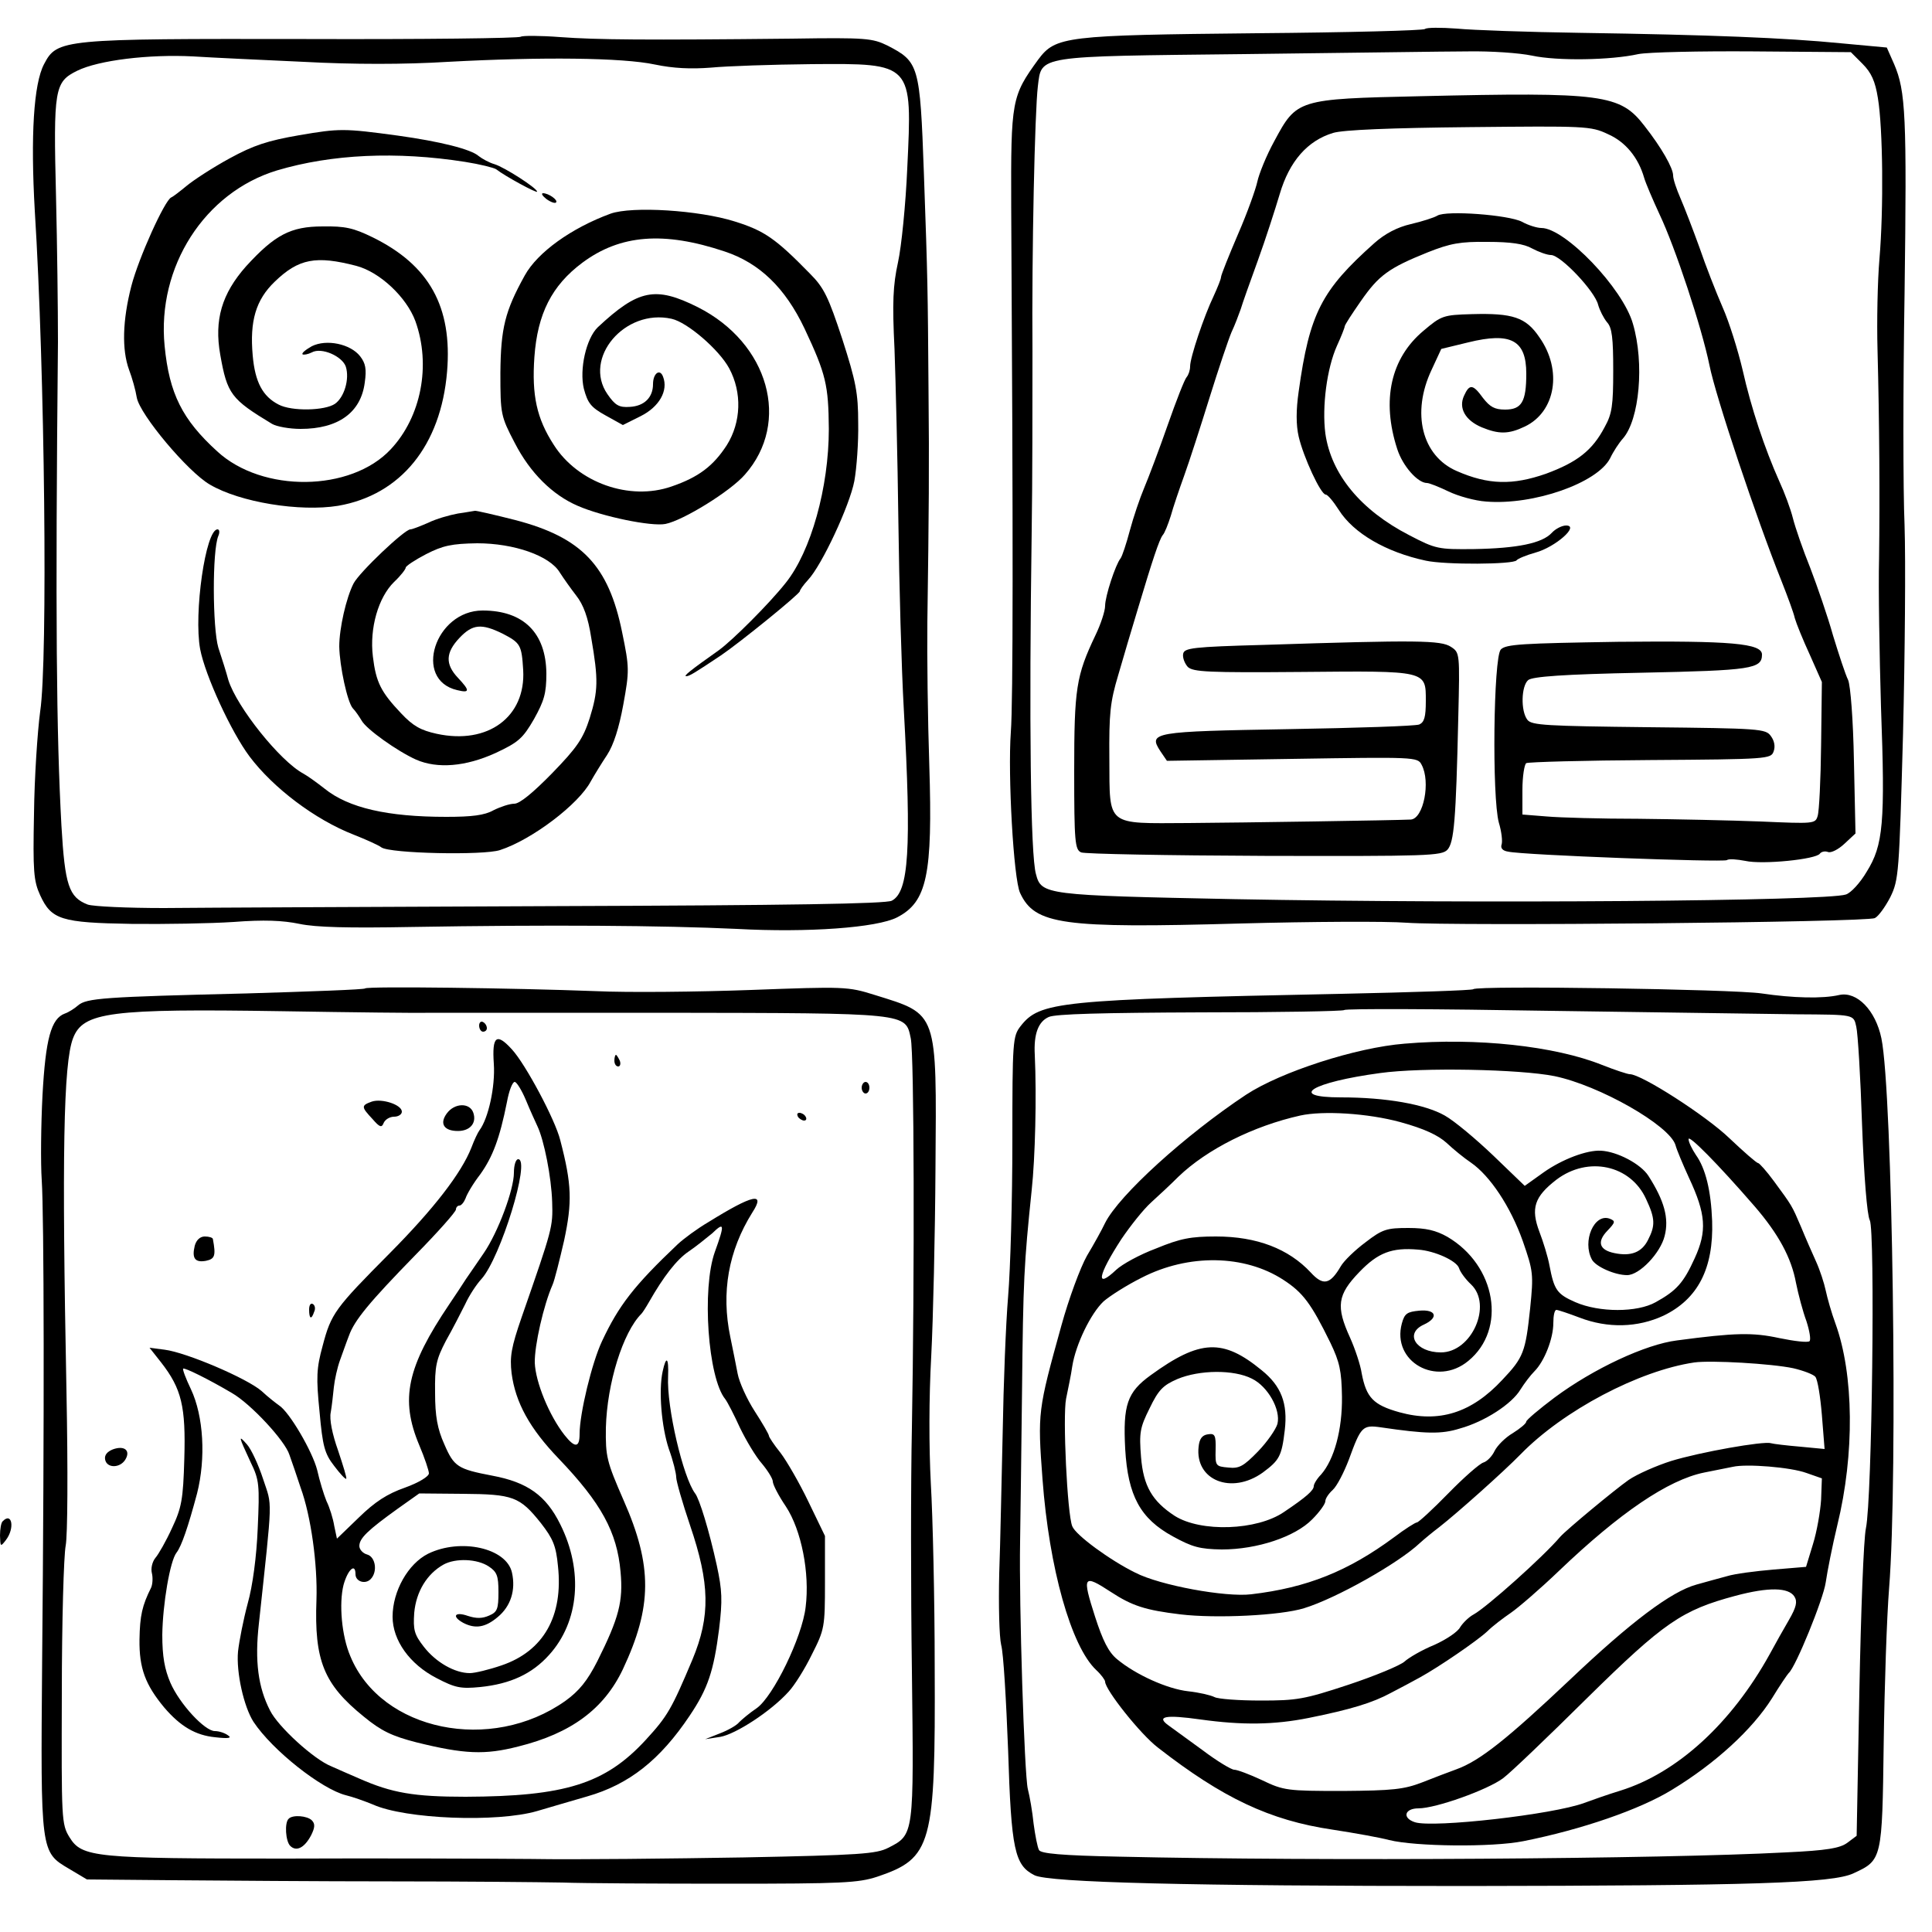 <?xml version="1.0" standalone="no"?>
<!DOCTYPE svg PUBLIC "-//W3C//DTD SVG 20010904//EN"
 "http://www.w3.org/TR/2001/REC-SVG-20010904/DTD/svg10.dtd">
<svg version="1.0" xmlns="http://www.w3.org/2000/svg"
 width="500pt" height="500pt" viewBox="0 0 500 500"
 preserveAspectRatio="xMidYMid meet">

<g transform="translate(0,500) scale(0.1,-0.1)"
fill="#000000" stroke="none">
<path d="M3688 4925 c-4 -4 -199 -9 -435 -11 -497 -5 -521 -8 -566 -68 -69
-95 -71 -105 -70 -381 5 -851 5 -1281 -1 -1360 -8 -110 7 -380 24 -416 38 -82
109 -92 570 -79 184 5 378 6 430 2 123 -9 1190 1 1212 12 9 4 27 29 40 54 22
45 23 61 33 422 5 206 7 449 4 540 -4 91 -4 361 0 601 6 459 3 523 -27 593
l-19 43 -119 11 c-141 14 -339 22 -674 27 -135 2 -279 7 -320 11 -41 3 -78 3
-82 -1z m277 -69 c65 -14 203 -12 275 4 25 5 159 8 297 7 l253 -2 30 -30 c23
-23 33 -45 40 -89 13 -78 15 -287 4 -416 -5 -58 -7 -163 -5 -235 5 -193 6
-383 4 -540 -2 -77 1 -250 5 -385 11 -300 6 -357 -37 -426 -17 -29 -41 -55
-54 -59 -51 -17 -947 -24 -1582 -12 -491 10 -500 11 -514 65 -14 49 -18 393
-11 887 2 127 2 336 2 465 -2 257 6 621 14 687 10 80 -7 77 534 83 261 3 522
7 580 7 58 1 132 -4 165 -11z"/>
<path d="M3675 4751 c-317 -7 -319 -8 -377 -116 -21 -38 -40 -86 -44 -105 -4
-19 -26 -81 -50 -136 -24 -56 -44 -106 -44 -111 0 -5 -9 -27 -19 -49 -25 -52
-61 -159 -61 -182 0 -10 -4 -22 -9 -28 -5 -5 -27 -61 -49 -124 -22 -63 -50
-137 -61 -163 -11 -26 -28 -76 -37 -110 -9 -34 -20 -67 -24 -72 -13 -16 -40
-98 -40 -123 0 -13 -11 -47 -25 -76 -50 -105 -55 -138 -55 -352 0 -183 2 -203
18 -210 9 -4 223 -8 475 -9 422 -1 458 0 473 16 17 19 22 75 28 342 4 167 4
168 -19 183 -26 17 -85 18 -485 5 -184 -5 -205 -8 -208 -23 -2 -10 4 -25 12
-34 14 -13 52 -15 294 -13 326 3 322 4 322 -75 0 -42 -4 -55 -17 -61 -10 -4
-162 -9 -338 -12 -351 -6 -364 -8 -332 -57 l17 -25 324 5 c317 5 325 5 335
-15 24 -44 5 -140 -28 -142 -41 -2 -433 -8 -575 -9 -215 -1 -204 -10 -205 165
-1 119 2 148 23 218 13 45 36 123 51 172 38 127 55 178 64 190 5 5 14 28 21
50 6 22 22 69 35 105 13 36 42 126 65 200 23 74 49 151 57 170 9 19 19 46 24
60 4 14 24 70 44 125 20 55 45 133 57 173 25 85 72 138 138 158 26 8 151 13
353 15 299 3 314 3 358 -18 46 -20 79 -61 94 -113 4 -14 22 -56 40 -95 40 -84
109 -292 129 -390 16 -81 121 -395 187 -560 15 -38 31 -81 34 -95 4 -14 21
-56 39 -95 l31 -70 -2 -163 c-1 -90 -5 -172 -9 -184 -6 -20 -10 -20 -148 -14
-77 3 -220 6 -316 7 -96 0 -203 3 -237 6 l-63 5 0 64 c0 34 5 66 10 69 6 3
150 7 321 8 304 2 312 3 319 22 5 13 2 28 -7 40 -13 19 -29 20 -316 23 -266 3
-303 5 -314 19 -18 23 -16 88 2 103 11 9 91 15 294 19 284 6 311 10 311 47 0
29 -80 36 -373 33 -247 -4 -290 -6 -303 -20 -19 -21 -23 -382 -5 -448 7 -23
10 -49 7 -57 -3 -9 3 -16 17 -18 38 -9 556 -28 566 -22 5 4 27 2 48 -2 44 -10
184 4 193 19 4 5 13 7 21 4 8 -3 27 7 42 21 l29 27 -4 186 c-2 110 -9 196 -15
211 -7 14 -24 66 -39 115 -14 50 -41 128 -59 175 -19 47 -39 105 -45 129 -6
24 -22 67 -35 95 -38 85 -73 190 -95 288 -12 51 -35 125 -52 163 -17 39 -44
108 -60 155 -17 47 -39 104 -49 127 -10 23 -19 49 -19 59 0 19 -30 72 -74 128
-63 82 -107 88 -581 77z"/>
<path d="M3720 4442 c-8 -5 -39 -15 -69 -22 -35 -8 -67 -25 -94 -49 -137 -122
-168 -182 -196 -384 -7 -48 -7 -87 0 -117 12 -52 57 -150 70 -150 5 0 20 -18
34 -40 38 -60 122 -109 225 -131 50 -11 228 -10 235 1 3 4 24 13 49 20 51 14
115 70 79 70 -11 0 -28 -9 -37 -19 -25 -27 -89 -40 -201 -42 -93 -1 -99 0
-168 36 -126 65 -202 158 -217 263 -9 70 4 169 30 227 11 24 20 47 20 50 0 4
19 33 42 66 46 66 71 85 173 126 58 23 84 28 155 27 60 0 94 -5 115 -17 17 -9
39 -17 49 -17 25 0 114 -94 122 -129 4 -14 14 -34 23 -45 13 -14 16 -41 16
-125 0 -90 -3 -112 -22 -146 -32 -61 -71 -91 -152 -121 -86 -30 -149 -29 -231
7 -90 39 -118 150 -65 262 l25 54 70 17 c110 27 150 6 150 -81 0 -73 -12 -93
-55 -93 -27 0 -39 7 -57 30 -26 36 -35 37 -49 6 -15 -32 3 -64 46 -82 44 -18
69 -18 111 2 80 38 98 146 38 231 -35 52 -69 63 -175 60 -74 -2 -79 -4 -125
-43 -85 -71 -109 -180 -68 -306 14 -44 53 -88 77 -88 6 0 31 -10 56 -22 25
-12 68 -24 97 -26 123 -10 288 48 321 112 8 17 23 40 33 51 43 49 56 195 26
297 -26 92 -176 248 -237 248 -11 0 -34 7 -50 16 -35 18 -196 30 -219 16z"/>
<path d="M1348 4905 c-4 -4 -254 -7 -555 -6 -633 1 -645 0 -679 -65 -27 -51
-35 -186 -24 -379 26 -413 34 -1164 14 -1296 -7 -52 -15 -172 -16 -265 -3
-149 -1 -174 16 -211 29 -63 54 -71 236 -74 85 -1 205 1 265 5 78 6 127 4 170
-5 43 -9 126 -11 290 -8 352 6 652 4 842 -5 183 -10 363 3 415 30 77 40 92
109 83 394 -4 118 -6 285 -5 370 4 285 5 404 3 600 -2 267 -2 281 -12 562 -10
280 -13 288 -94 330 -39 19 -55 21 -247 18 -381 -4 -505 -3 -600 4 -52 4 -98
4 -102 1z m-563 -65 c130 -7 261 -7 375 0 241 13 451 11 535 -7 48 -10 93 -12
145 -8 41 4 158 8 260 9 263 2 261 4 248 -269 -4 -93 -15 -203 -24 -244 -13
-59 -15 -104 -9 -225 3 -83 8 -284 10 -446 2 -162 8 -380 14 -485 20 -364 13
-473 -31 -496 -15 -8 -267 -12 -867 -14 -465 -2 -923 -4 -1017 -5 -94 0 -182
4 -197 9 -49 19 -59 50 -68 204 -13 236 -16 542 -9 1252 0 83 -2 251 -5 375
-7 281 -4 298 55 327 55 27 185 43 300 37 47 -3 175 -9 285 -14z"/>
<path d="M774 4650 c-81 -14 -118 -26 -180 -60 -44 -24 -93 -56 -111 -71 -17
-14 -35 -28 -40 -30 -17 -8 -84 -156 -103 -229 -23 -89 -25 -165 -6 -217 8
-21 17 -53 20 -72 8 -44 132 -192 189 -225 78 -46 233 -71 332 -55 162 28 266
156 282 347 14 168 -46 276 -193 348 -49 24 -71 29 -129 28 -83 0 -124 -22
-198 -103 -63 -71 -83 -139 -67 -229 18 -102 28 -115 134 -179 12 -7 45 -13
74 -13 97 0 156 42 166 120 5 35 2 50 -12 68 -25 32 -87 45 -125 26 -16 -9
-27 -18 -24 -21 3 -2 14 0 24 5 25 14 79 -10 88 -37 10 -32 -4 -79 -28 -96
-26 -18 -112 -20 -146 -2 -41 21 -61 58 -67 127 -8 89 8 144 57 191 62 60 107
68 211 41 61 -16 130 -81 153 -143 41 -114 15 -248 -64 -332 -103 -110 -332
-113 -449 -5 -90 82 -124 149 -136 273 -20 204 103 397 291 454 141 42 309 50
487 22 38 -6 74 -15 80 -19 23 -18 106 -63 106 -58 0 9 -84 63 -110 71 -14 4
-32 14 -41 21 -20 18 -101 38 -209 53 -140 19 -151 19 -256 1z"/>
<path d="M1414 4485 c11 -8 22 -12 25 -9 6 6 -19 24 -34 24 -5 -1 -1 -7 9 -15z"/>
<path d="M1580 4447 c-101 -37 -189 -100 -222 -160 -51 -92 -62 -136 -63 -252
0 -107 1 -112 37 -181 40 -78 98 -135 163 -163 64 -28 191 -54 227 -47 46 9
169 85 206 128 119 135 62 340 -122 433 -110 55 -154 46 -259 -52 -30 -29 -48
-109 -36 -159 10 -37 18 -48 56 -69 l45 -25 46 23 c48 24 72 66 58 102 -8 22
-26 9 -26 -19 0 -35 -23 -57 -60 -59 -28 -2 -38 4 -58 33 -64 93 45 222 166
195 41 -9 123 -80 149 -128 34 -63 31 -140 -6 -199 -35 -54 -73 -83 -143 -107
-109 -38 -243 10 -305 108 -44 68 -57 128 -50 227 8 112 45 185 124 244 98 73
211 82 369 29 90 -30 156 -94 206 -199 56 -119 62 -147 63 -260 0 -151 -46
-317 -112 -399 -42 -53 -137 -148 -173 -174 -75 -53 -92 -67 -84 -67 8 0 21 8
90 54 50 34 204 159 204 166 0 3 9 16 21 29 36 38 108 193 120 256 6 33 11
101 10 150 0 78 -6 108 -41 217 -36 109 -47 133 -84 170 -89 91 -118 111 -195
135 -92 29 -265 40 -321 20z"/>
<path d="M1185 3671 c-22 -4 -57 -14 -77 -24 -21 -9 -41 -17 -46 -17 -15 0
-132 -111 -147 -140 -19 -37 -37 -116 -37 -163 1 -52 21 -144 35 -160 7 -7 17
-22 23 -32 12 -22 92 -79 141 -101 55 -24 128 -18 205 17 60 28 71 38 100 88
26 47 32 66 32 118 -1 105 -59 163 -165 163 -123 0 -181 -179 -66 -206 33 -8
34 -2 2 32 -33 35 -32 65 4 103 34 36 57 38 112 11 46 -24 49 -29 53 -94 7
-121 -91 -194 -224 -165 -41 9 -61 20 -92 53 -52 55 -65 80 -73 147 -9 73 14
153 55 193 17 16 30 33 30 37 0 4 24 20 53 35 43 22 66 27 132 28 95 0 188
-32 214 -76 9 -14 28 -41 42 -59 19 -24 31 -57 39 -109 19 -110 18 -138 -4
-209 -17 -53 -33 -76 -97 -142 -50 -51 -84 -79 -98 -79 -12 0 -36 -8 -54 -17
-23 -13 -56 -17 -122 -17 -152 0 -253 23 -315 73 -19 15 -44 33 -55 39 -60 32
-172 172 -194 242 -5 19 -17 57 -26 84 -15 51 -16 251 0 289 4 9 3 17 -2 17
-31 0 -62 -218 -45 -310 13 -68 80 -214 128 -278 61 -81 169 -163 269 -202 33
-13 66 -28 72 -33 22 -16 265 -21 307 -7 83 27 204 119 235 178 9 16 28 47 42
68 17 26 31 70 42 130 16 88 16 96 -3 188 -35 172 -104 245 -276 290 -55 14
-103 25 -105 24 -2 0 -22 -4 -44 -7z"/>
<path d="M945 2442 c-2 -3 -141 -8 -307 -13 -369 -9 -414 -12 -436 -31 -9 -8
-25 -18 -34 -21 -36 -13 -50 -66 -58 -211 -4 -77 -5 -176 -2 -220 6 -91 7
-619 1 -1251 -4 -488 -4 -488 69 -531 l47 -28 225 -2 c124 -1 378 -3 565 -3
187 0 385 -2 440 -3 55 -2 249 -3 430 -3 294 0 336 2 385 18 142 48 151 81
149 542 0 176 -5 390 -10 475 -5 96 -5 222 1 330 5 96 10 315 11 486 3 409 7
398 -157 449 -70 22 -78 22 -320 13 -137 -5 -319 -7 -404 -3 -210 8 -589 13
-595 7z m165 -63 c25 0 299 0 610 0 634 -1 623 0 637 -66 9 -41 10 -610 3
-1008 -3 -137 -3 -421 0 -630 5 -424 6 -423 -61 -457 -31 -16 -74 -19 -375
-25 -186 -3 -433 -6 -549 -4 -115 1 -403 2 -640 1 -489 0 -523 3 -555 55 -21
34 -21 45 -20 372 0 186 5 358 10 383 5 26 6 193 2 400 -12 609 -8 848 17 913
26 68 96 77 541 70 184 -3 355 -5 380 -4z"/>
<path d="M1240 2346 c0 -9 5 -16 10 -16 6 0 10 4 10 9 0 6 -4 13 -10 16 -5 3
-10 -1 -10 -9z"/>
<path d="M1278 2247 c4 -59 -14 -141 -37 -172 -4 -5 -14 -26 -21 -45 -26 -66
-97 -158 -211 -273 -142 -143 -152 -156 -174 -240 -16 -58 -17 -82 -8 -171 8
-89 13 -108 38 -140 15 -20 29 -35 31 -33 2 2 -8 34 -21 73 -15 42 -23 81 -19
99 3 17 6 46 8 65 2 19 9 51 16 70 7 19 17 48 23 63 14 40 53 87 172 209 58
59 105 112 105 118 0 5 4 10 9 10 5 0 12 9 16 19 3 10 20 39 38 62 32 45 50
92 69 187 5 28 14 52 20 52 5 0 18 -21 29 -47 11 -27 25 -57 30 -68 17 -36 36
-131 38 -196 2 -65 1 -68 -79 -298 -27 -78 -31 -102 -26 -145 10 -76 47 -143
122 -221 110 -115 151 -190 160 -293 7 -76 -4 -119 -60 -231 -26 -51 -47 -77
-83 -103 -192 -136 -476 -78 -556 115 -23 53 -30 137 -18 185 11 40 31 58 31
28 0 -19 25 -27 39 -13 19 19 13 58 -9 64 -11 3 -20 13 -20 22 0 20 22 41 100
97 l55 39 112 -1 c131 -1 148 -7 203 -76 31 -40 39 -58 44 -111 14 -129 -37
-220 -146 -257 -32 -11 -69 -20 -82 -20 -39 0 -88 28 -119 68 -25 32 -28 44
-25 88 5 55 33 101 76 125 31 17 87 15 117 -5 21 -14 25 -24 25 -66 0 -44 -3
-52 -24 -61 -18 -8 -33 -8 -55 -1 -34 12 -43 -1 -12 -18 31 -16 57 -12 89 15
34 28 47 70 37 115 -14 64 -133 90 -217 49 -52 -26 -92 -97 -92 -163 0 -61 44
-123 114 -159 48 -25 62 -28 113 -23 78 8 134 34 178 83 78 86 89 218 29 338
-37 75 -85 109 -176 126 -89 17 -99 23 -124 81 -18 40 -24 73 -24 133 -1 70 3
87 28 135 17 30 39 73 50 95 10 22 29 51 42 65 49 54 128 310 95 310 -6 0 -11
-15 -11 -35 0 -44 -41 -154 -78 -208 -16 -23 -36 -53 -46 -67 -9 -14 -28 -43
-43 -65 -110 -163 -128 -246 -78 -365 14 -33 25 -66 25 -73 0 -8 -26 -24 -62
-37 -46 -16 -78 -37 -119 -77 l-57 -55 -7 33 c-3 19 -12 48 -20 64 -7 17 -18
53 -24 80 -12 48 -72 151 -99 168 -7 5 -28 21 -45 37 -38 33 -195 100 -251
107 l-39 5 30 -38 c53 -68 64 -114 60 -249 -3 -106 -7 -127 -32 -180 -15 -33
-35 -68 -43 -77 -8 -10 -12 -27 -9 -39 3 -12 2 -29 -2 -38 -23 -46 -29 -72
-30 -134 -1 -74 15 -117 64 -176 42 -49 81 -72 132 -77 35 -4 44 -2 33 5 -8 6
-23 11 -34 11 -26 0 -91 70 -115 125 -15 35 -21 68 -21 124 1 79 20 192 37
213 13 17 30 67 53 153 23 91 17 200 -16 270 -13 27 -22 51 -20 53 4 3 65 -27
126 -63 49 -28 138 -124 149 -160 6 -16 19 -55 29 -85 27 -74 44 -199 41 -290
-6 -158 19 -219 123 -303 45 -37 73 -50 135 -66 125 -31 178 -33 264 -11 137
34 222 97 271 200 76 162 77 267 2 437 -44 101 -47 113 -46 188 3 115 44 247
92 295 3 3 12 17 20 31 37 65 71 109 102 130 18 12 45 34 61 47 32 31 33 24 7
-48 -34 -95 -18 -326 27 -381 6 -8 23 -41 38 -74 16 -33 41 -75 57 -93 15 -18
28 -39 28 -46 0 -8 15 -37 34 -65 40 -61 62 -172 51 -260 -9 -78 -84 -232
-127 -262 -18 -12 -38 -29 -45 -36 -6 -8 -29 -21 -50 -29 l-38 -15 39 6 c40 7
131 66 177 117 15 16 42 59 60 96 33 65 34 71 34 187 l0 120 -43 89 c-23 48
-56 105 -72 126 -17 21 -30 41 -30 44 0 4 -17 33 -37 64 -20 31 -40 75 -44 97
-4 22 -13 65 -19 95 -24 115 -5 223 57 322 35 54 2 47 -114 -25 -29 -17 -64
-43 -79 -57 -113 -107 -153 -159 -196 -251 -26 -55 -58 -187 -58 -240 0 -36
-12 -37 -39 -3 -40 51 -75 137 -77 187 -1 45 23 150 46 202 5 11 18 63 30 115
21 99 20 144 -10 259 -13 53 -90 197 -125 235 -40 44 -52 35 -47 -37z"/>
<path d="M1590 2255 c0 -8 4 -15 10 -15 5 0 7 7 4 15 -4 8 -8 15 -10 15 -2 0
-4 -7 -4 -15z"/>
<path d="M2230 2185 c0 -8 5 -15 10 -15 6 0 10 7 10 15 0 8 -4 15 -10 15 -5 0
-10 -7 -10 -15z"/>
<path d="M962 2149 c-28 -10 -27 -14 2 -45 19 -22 24 -23 29 -10 4 9 16 16 27
16 11 0 20 6 20 13 0 18 -52 35 -78 26z"/>
<path d="M1156 2118 c-19 -26 -7 -45 29 -45 31 0 49 20 40 47 -9 27 -49 26
-69 -2z"/>
<path d="M2065 2110 c3 -5 11 -10 16 -10 6 0 7 5 4 10 -3 6 -11 10 -16 10 -6
0 -7 -4 -4 -10z"/>
<path d="M504 1776 c-8 -33 1 -44 29 -39 23 5 26 13 18 56 0 4 -10 7 -21 7
-12 0 -22 -9 -26 -24z"/>
<path d="M800 1611 c0 -25 6 -27 13 -6 4 8 2 17 -3 20 -6 4 -10 -3 -10 -14z"/>
<path d="M1715 1451 c-11 -50 -3 -144 16 -201 11 -30 19 -63 19 -73 0 -10 16
-66 36 -125 51 -150 53 -234 6 -347 -54 -128 -64 -146 -121 -208 -105 -114
-209 -146 -466 -147 -134 0 -191 10 -275 47 -25 11 -58 25 -73 32 -45 18 -137
102 -158 144 -31 60 -40 128 -29 225 36 336 35 301 11 374 -12 37 -31 78 -42
90 -23 26 -22 22 10 -47 22 -45 23 -58 18 -170 -3 -73 -13 -149 -26 -195 -11
-41 -22 -97 -25 -124 -5 -54 15 -143 40 -182 49 -74 176 -174 239 -190 17 -4
48 -15 70 -24 84 -38 322 -47 425 -17 30 9 89 26 130 38 108 31 188 94 265
209 47 70 62 115 76 224 9 75 8 100 -6 165 -20 91 -45 172 -56 186 -31 41 -74
223 -70 303 2 49 -5 55 -14 13z"/>
<path d="M292 1249 c-15 -6 -22 -15 -20 -26 4 -23 38 -23 52 -1 15 24 -2 38
-32 27z"/>
<path d="M747 293 c-11 -10 -8 -58 4 -70 16 -16 37 -5 54 27 10 20 11 30 2 39
-12 12 -50 15 -60 4z"/>
<path d="M3813 2440 c-2 -3 -156 -8 -341 -12 -735 -15 -781 -20 -831 -84 -20
-26 -21 -38 -21 -298 0 -149 -5 -329 -11 -401 -6 -71 -12 -229 -14 -350 -3
-121 -6 -286 -9 -367 -2 -81 0 -164 5 -185 6 -21 13 -144 18 -273 8 -258 17
-297 68 -323 37 -19 406 -28 1118 -28 735 1 948 7 1002 33 74 34 74 36 78 336
2 147 8 328 14 402 23 288 9 1284 -20 1423 -15 72 -63 122 -109 112 -43 -10
-120 -8 -201 4 -73 11 -736 21 -746 11z m837 -65 c149 -1 147 0 154 -32 4 -16
11 -130 15 -254 5 -134 13 -234 20 -247 14 -26 6 -721 -10 -797 -6 -27 -13
-218 -17 -423 l-7 -373 -24 -18 c-19 -14 -52 -20 -160 -25 -318 -17 -1203 -23
-1725 -11 -149 3 -202 8 -207 17 -4 7 -10 38 -14 68 -3 30 -10 71 -15 90 -9
37 -23 477 -20 640 1 52 3 228 5 390 3 289 5 327 25 520 9 83 13 242 8 350 -3
54 9 86 36 98 17 8 141 11 392 12 202 0 370 3 373 6 3 4 242 3 531 -2 289 -4
577 -8 640 -9z"/>
<path d="M3635 2299 c-126 -10 -320 -73 -410 -132 -157 -104 -329 -260 -365
-332 -8 -17 -29 -55 -47 -85 -17 -30 -47 -111 -66 -180 -61 -220 -62 -225 -49
-398 17 -230 74 -433 139 -494 13 -12 23 -26 23 -30 0 -21 92 -137 137 -171
167 -130 289 -188 451 -212 59 -9 125 -21 147 -27 69 -17 267 -19 347 -3 151
30 302 82 385 133 112 68 208 156 259 237 20 33 40 62 43 65 18 15 90 192 96
235 4 28 17 94 30 148 45 184 43 390 -5 522 -10 27 -21 66 -25 85 -4 19 -15
53 -25 75 -10 22 -28 63 -39 90 -24 56 -23 54 -70 118 -19 26 -38 47 -41 47
-4 0 -37 29 -74 64 -60 58 -228 166 -258 166 -6 0 -39 11 -72 24 -122 49 -325
71 -511 55z m388 -84 c116 -24 297 -127 313 -178 3 -12 19 -50 35 -85 44 -94
47 -138 15 -208 -29 -64 -47 -84 -101 -114 -48 -27 -146 -27 -208 0 -48 21
-55 32 -67 95 -4 22 -16 61 -26 87 -23 61 -13 91 44 135 82 62 192 38 232 -50
24 -51 24 -69 5 -106 -16 -32 -44 -43 -87 -34 -39 8 -46 29 -18 58 21 22 21
25 6 31 -40 15 -72 -58 -46 -106 10 -18 59 -40 91 -40 32 0 86 57 97 101 12
46 -1 92 -42 156 -20 31 -81 63 -123 65 -36 2 -100 -22 -148 -56 l-49 -35 -81
78 c-45 43 -101 90 -126 104 -51 29 -151 47 -269 47 -139 0 -76 39 102 63 108
15 361 10 451 -8z m-399 -119 c62 -17 98 -34 120 -54 17 -16 45 -39 63 -51 49
-34 102 -113 134 -203 27 -78 28 -85 19 -174 -12 -113 -17 -127 -72 -185 -80
-86 -164 -112 -266 -84 -68 19 -86 38 -98 101 -3 21 -17 63 -30 92 -37 81 -33
111 24 170 48 50 84 64 152 58 43 -3 100 -29 106 -48 3 -10 17 -29 31 -42 56
-53 2 -176 -78 -176 -65 0 -95 49 -44 72 39 18 32 40 -12 36 -31 -3 -38 -7
-45 -33 -27 -99 90 -165 172 -97 100 82 72 247 -54 321 -30 17 -56 23 -101 23
-56 0 -67 -3 -111 -37 -27 -20 -56 -48 -64 -62 -28 -48 -46 -51 -78 -16 -57
61 -139 93 -245 93 -65 0 -92 -5 -155 -31 -43 -16 -88 -41 -103 -55 -55 -52
-48 -15 13 79 23 34 57 77 77 95 20 18 52 48 71 67 74 71 194 131 315 158 59
13 175 6 259 -17z m917 -218 c62 -72 95 -133 107 -198 6 -30 18 -75 27 -99 8
-25 12 -48 8 -52 -5 -4 -39 0 -78 8 -69 15 -115 14 -265 -6 -81 -10 -216 -73
-317 -148 -40 -30 -73 -58 -73 -62 0 -5 -16 -18 -35 -30 -19 -11 -40 -32 -47
-46 -6 -13 -19 -27 -29 -30 -10 -3 -51 -39 -91 -80 -40 -41 -77 -75 -81 -75
-4 0 -31 -17 -60 -39 -118 -87 -224 -130 -369 -147 -66 -8 -236 23 -300 56
-65 32 -154 97 -163 120 -13 31 -25 285 -16 330 5 25 13 62 16 84 9 57 48 137
81 168 16 14 60 42 98 61 122 63 267 60 367 -5 51 -33 72 -61 122 -163 24 -50
29 -73 30 -140 1 -85 -20 -162 -54 -201 -11 -11 -19 -25 -19 -30 0 -11 -19
-28 -77 -67 -70 -48 -215 -53 -283 -10 -58 38 -81 77 -87 152 -5 63 -3 76 22
126 23 48 35 60 72 76 57 24 146 25 193 1 41 -20 75 -80 66 -117 -4 -14 -26
-46 -50 -71 -38 -39 -49 -45 -77 -42 -33 3 -34 4 -33 46 1 38 -2 43 -20 40
-15 -2 -22 -12 -24 -32 -10 -87 85 -125 166 -67 43 32 49 42 57 110 8 69 -9
114 -60 155 -100 82 -159 80 -287 -13 -61 -44 -72 -77 -66 -191 7 -121 39
-180 123 -226 51 -28 70 -33 127 -34 92 0 190 33 234 78 19 19 34 40 34 47 0
7 9 20 19 29 11 10 29 45 42 79 31 85 35 90 83 83 116 -17 156 -18 204 -3 65
18 135 64 157 101 10 16 26 37 36 47 26 26 49 85 49 125 0 19 3 34 8 34 4 0
31 -9 60 -20 73 -28 150 -26 217 5 89 43 130 122 126 245 -3 79 -17 136 -42
171 -10 15 -19 33 -19 41 0 12 73 -61 171 -174z m100 -419 c26 -6 52 -16 57
-22 6 -7 13 -51 17 -99 l7 -88 -63 6 c-35 3 -69 7 -76 9 -19 6 -183 -23 -258
-46 -38 -12 -88 -34 -110 -49 -37 -26 -161 -129 -177 -147 -44 -52 -191 -183
-224 -201 -13 -7 -28 -22 -35 -33 -6 -12 -36 -32 -67 -46 -32 -13 -66 -33 -77
-43 -11 -10 -76 -37 -145 -60 -115 -38 -134 -41 -227 -41 -57 0 -111 4 -120 9
-10 5 -40 12 -68 15 -54 6 -136 43 -184 83 -22 18 -37 48 -57 110 -34 106 -31
111 41 64 55 -36 89 -47 180 -58 92 -11 259 -3 320 16 82 25 244 116 300 169
11 10 34 29 50 41 46 36 165 142 210 188 111 114 307 217 450 238 43 6 200 -3
256 -15z m34 -271 l40 -14 -2 -55 c-2 -31 -11 -83 -21 -115 l-18 -59 -84 -7
c-47 -4 -101 -11 -120 -17 -19 -5 -55 -15 -80 -22 -65 -18 -169 -96 -328 -247
-161 -152 -232 -209 -293 -231 -19 -7 -59 -22 -89 -34 -47 -18 -76 -21 -205
-22 -143 0 -153 1 -209 28 -32 15 -64 27 -72 27 -7 0 -44 22 -81 50 -37 27
-77 56 -88 64 -34 24 -10 29 82 16 108 -15 190 -14 280 4 109 22 165 39 213
65 25 13 59 31 75 40 49 27 147 94 174 119 14 14 42 35 61 48 19 13 76 62 125
109 157 150 282 235 375 254 30 6 64 13 75 15 35 8 149 -1 190 -16z m-31 -320
c8 -13 5 -27 -14 -60 -14 -24 -36 -63 -50 -89 -99 -179 -239 -307 -386 -353
-33 -10 -75 -25 -94 -32 -81 -30 -390 -65 -438 -50 -34 11 -27 36 9 36 45 0
179 48 219 78 19 14 116 107 217 207 200 197 246 228 384 265 86 23 138 22
153 -2z"/>
<path d="M7 1063 c-4 -3 -7 -20 -7 -37 1 -29 1 -30 15 -12 24 31 16 74 -8 49z"/>
</g>
</svg>

